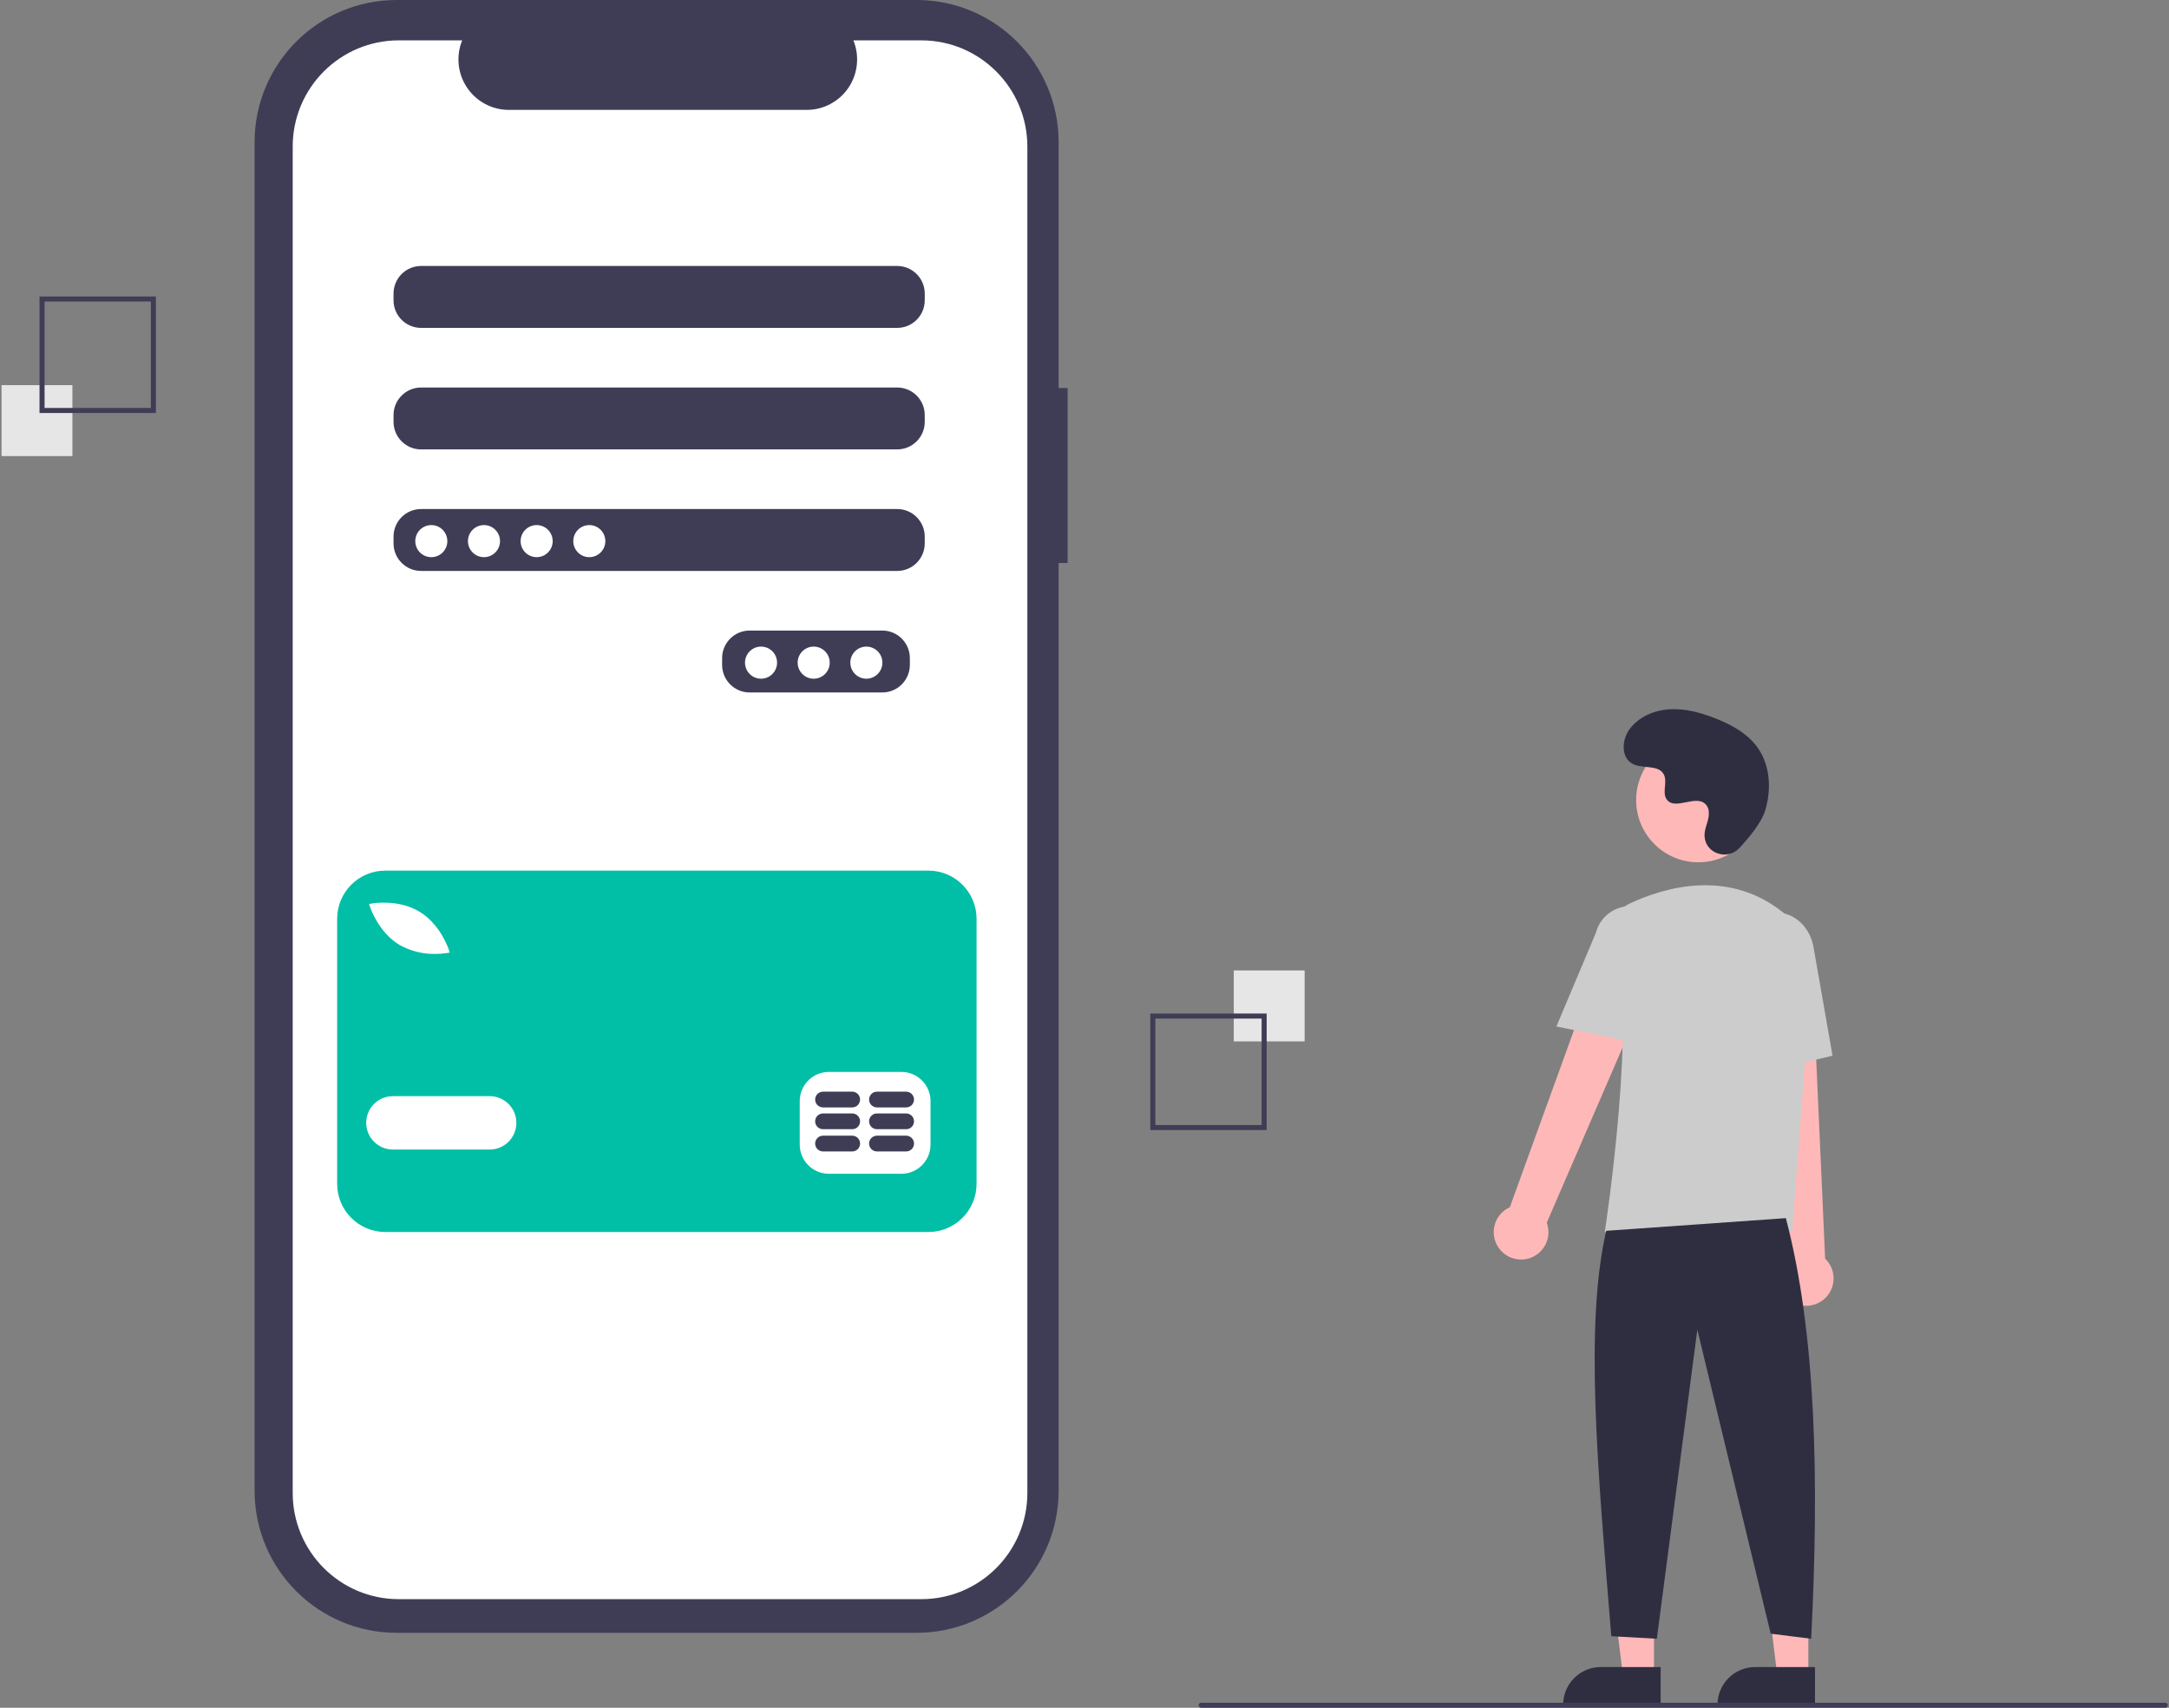 <?xml version="1.0" encoding="UTF-8"?>
<svg xmlns="http://www.w3.org/2000/svg" xmlns:xlink="http://www.w3.org/1999/xlink" width="400px" height="315px" viewBox="0 0 400 315" version="1.1">
<rect x="0" y="0" width="400" height="315" fill="#808080" stroke="none"/>
<g id="surface1">
<path style=" stroke:none;fill-rule:nonzero;fill:rgb(24.706%,23.922%,33.725%);fill-opacity:1;" d="M 196.887 71.57 L 195.23 71.57 L 195.23 26.238 C 195.23 11.746 183.504 0 169.039 0 L 73.148 0 C 58.676 0 46.949 11.746 46.949 26.238 L 46.949 274.934 C 46.949 289.426 58.676 301.172 73.148 301.172 L 169.035 301.172 C 183.504 301.172 195.23 289.426 195.23 274.934 L 195.23 103.84 L 196.887 103.84 Z M 196.887 71.57 "/>
<path style=" stroke:none;fill-rule:nonzero;fill:rgb(100%,100%,100%);fill-opacity:1;" d="M 169.898 7.445 L 157.379 7.445 C 158.547 10.316 158.215 13.582 156.488 16.156 C 154.762 18.727 151.867 20.27 148.773 20.27 L 93.84 20.27 C 90.746 20.27 87.852 18.727 86.129 16.156 C 84.398 13.582 84.066 10.316 85.234 7.445 L 73.543 7.445 C 62.738 7.445 53.98 16.219 53.98 27.039 L 53.98 275.371 C 53.98 286.195 62.738 294.965 73.543 294.965 L 169.898 294.965 C 180.699 294.965 189.461 286.195 189.461 275.371 L 189.461 27.043 C 189.461 16.219 180.699 7.445 169.898 7.445 Z M 167.793 122.648 C 167.785 125.449 165.523 127.715 162.727 127.727 L 138.234 127.727 C 135.441 127.715 133.176 125.449 133.168 122.648 L 133.168 121.379 C 133.176 118.582 135.441 116.312 138.234 116.305 L 162.727 116.305 C 165.523 116.312 167.785 118.582 167.793 121.379 Z M 170.539 100.234 C 170.531 103.031 168.266 105.301 165.473 105.309 L 77.641 105.309 C 74.848 105.301 72.582 103.031 72.574 100.234 L 72.574 98.965 C 72.582 96.168 74.848 93.898 77.641 93.891 L 165.473 93.891 C 168.266 93.898 170.531 96.168 170.539 98.965 Z M 170.539 77.82 C 170.531 80.617 168.266 82.887 165.473 82.895 L 77.641 82.895 C 74.848 82.887 72.582 80.617 72.574 77.82 L 72.574 76.551 C 72.582 73.75 74.848 71.484 77.641 71.473 L 165.473 71.473 C 168.266 71.484 170.531 73.75 170.539 76.551 Z M 170.539 55.406 C 170.531 58.203 168.266 60.469 165.473 60.48 L 77.641 60.48 C 74.848 60.469 72.582 58.203 72.574 55.406 L 72.574 54.133 C 72.582 51.336 74.848 49.07 77.641 49.059 L 165.473 49.059 C 168.266 49.07 170.531 51.336 170.539 54.133 Z M 170.539 55.406 "/>
<path style=" stroke:none;fill-rule:nonzero;fill:rgb(100%,100%,100%);fill-opacity:1;" d="M 82.496 99.812 C 82.496 101.445 81.176 102.77 79.543 102.77 C 77.906 102.77 76.586 101.445 76.586 99.812 C 76.586 98.176 77.906 96.852 79.543 96.852 C 81.176 96.852 82.496 98.176 82.496 99.812 Z M 82.496 99.812 "/>
<path style=" stroke:none;fill-rule:nonzero;fill:rgb(100%,100%,100%);fill-opacity:1;" d="M 92.211 99.812 C 92.211 101.445 90.887 102.77 89.254 102.77 C 87.621 102.77 86.297 101.445 86.297 99.812 C 86.297 98.176 87.621 96.852 89.254 96.852 C 90.887 96.852 92.211 98.176 92.211 99.812 Z M 92.211 99.812 "/>
<path style=" stroke:none;fill-rule:nonzero;fill:rgb(100%,100%,100%);fill-opacity:1;" d="M 101.922 99.812 C 101.922 101.445 100.598 102.77 98.965 102.77 C 97.332 102.77 96.012 101.445 96.012 99.812 C 96.012 98.176 97.332 96.852 98.965 96.852 C 100.598 96.852 101.922 98.176 101.922 99.812 Z M 101.922 99.812 "/>
<path style=" stroke:none;fill-rule:nonzero;fill:rgb(100%,100%,100%);fill-opacity:1;" d="M 111.633 99.812 C 111.633 101.445 110.309 102.77 108.676 102.77 C 107.047 102.77 105.723 101.445 105.723 99.812 C 105.723 98.176 107.047 96.852 108.676 96.852 C 110.309 96.852 111.633 98.176 111.633 99.812 Z M 111.633 99.812 "/>
<path style=" stroke:none;fill-rule:nonzero;fill:rgb(100%,100%,100%);fill-opacity:1;" d="M 143.305 122.227 C 143.305 123.859 141.98 125.188 140.348 125.188 C 138.715 125.188 137.391 123.859 137.391 122.227 C 137.391 120.59 138.715 119.266 140.348 119.266 C 141.98 119.266 143.305 120.59 143.305 122.227 Z M 143.305 122.227 "/>
<path style=" stroke:none;fill-rule:nonzero;fill:rgb(100%,100%,100%);fill-opacity:1;" d="M 153.016 122.227 C 153.016 123.859 151.691 125.188 150.059 125.188 C 148.426 125.188 147.102 123.859 147.102 122.227 C 147.102 120.59 148.426 119.266 150.059 119.266 C 151.691 119.266 153.016 120.59 153.016 122.227 Z M 153.016 122.227 "/>
<path style=" stroke:none;fill-rule:nonzero;fill:rgb(100%,100%,100%);fill-opacity:1;" d="M 162.727 122.227 C 162.727 123.859 161.402 125.188 159.77 125.188 C 158.141 125.188 156.816 123.859 156.816 122.227 C 156.816 120.59 158.141 119.266 159.77 119.266 C 161.402 119.266 162.727 120.59 162.727 122.227 Z M 162.727 122.227 "/>
<path style=" stroke:none;fill-rule:nonzero;fill:rgb(0%,74.902%,65.098%);fill-opacity:1;" d="M 171.219 160.586 L 71.051 160.586 C 66.148 160.586 62.176 164.566 62.176 169.473 L 62.176 218.352 C 62.176 223.262 66.148 227.242 71.051 227.242 L 171.219 227.242 C 176.117 227.242 180.094 223.262 180.094 218.352 L 180.094 169.473 C 180.094 164.566 176.117 160.586 171.219 160.586 Z M 68.57 166.648 C 68.77 166.613 73.461 165.812 77.344 168.152 C 81.227 170.492 82.723 175.02 82.781 175.211 L 82.938 175.699 L 82.434 175.785 C 81.715 175.902 80.988 175.953 80.258 175.949 C 77.953 175.992 75.672 175.414 73.66 174.281 C 69.777 171.941 68.289 167.414 68.227 167.227 L 68.066 166.738 Z M 90.316 212.031 L 72.449 212.031 C 69.734 212.031 67.535 209.828 67.535 207.109 C 67.535 204.391 69.734 202.188 72.449 202.188 L 90.316 202.188 C 93.027 202.188 95.23 204.391 95.23 207.109 C 95.23 209.828 93.027 212.031 90.316 212.031 Z M 171.605 211.137 C 171.594 214.098 169.203 216.496 166.246 216.504 L 152.844 216.504 C 149.891 216.496 147.496 214.098 147.484 211.137 L 147.484 203.082 C 147.496 200.125 149.891 197.723 152.844 197.715 L 166.246 197.715 C 169.203 197.723 171.594 200.125 171.605 203.082 Z M 171.605 211.137 "/>
<path style=" stroke:none;fill-rule:nonzero;fill:rgb(24.706%,23.922%,33.725%);fill-opacity:1;" d="M 157.168 209.477 L 151.781 209.477 C 150.977 209.477 150.328 210.125 150.328 210.93 C 150.328 211.73 150.977 212.383 151.781 212.383 L 157.168 212.383 C 157.965 212.383 158.617 211.73 158.617 210.93 C 158.617 210.125 157.965 209.477 157.168 209.477 Z M 157.168 209.477 "/>
<path style=" stroke:none;fill-rule:nonzero;fill:rgb(24.706%,23.922%,33.725%);fill-opacity:1;" d="M 167.113 209.477 L 161.723 209.477 C 160.926 209.477 160.273 210.125 160.273 210.93 C 160.273 211.73 160.926 212.383 161.723 212.383 L 167.113 212.383 C 167.914 212.383 168.562 211.73 168.562 210.93 C 168.562 210.125 167.914 209.477 167.113 209.477 Z M 167.113 209.477 "/>
<path style=" stroke:none;fill-rule:nonzero;fill:rgb(24.706%,23.922%,33.725%);fill-opacity:1;" d="M 157.168 205.375 L 151.777 205.375 C 150.977 205.375 150.328 206.023 150.328 206.828 C 150.328 207.633 150.977 208.281 151.777 208.281 L 157.168 208.281 C 157.965 208.281 158.613 207.633 158.613 206.828 C 158.613 206.023 157.965 205.375 157.168 205.375 Z M 157.168 205.375 "/>
<path style=" stroke:none;fill-rule:nonzero;fill:rgb(24.706%,23.922%,33.725%);fill-opacity:1;" d="M 167.113 205.375 L 161.723 205.375 C 160.922 205.375 160.273 206.023 160.273 206.828 C 160.273 207.633 160.922 208.281 161.723 208.281 L 167.113 208.281 C 167.91 208.281 168.562 207.633 168.562 206.828 C 168.562 206.023 167.91 205.375 167.113 205.375 Z M 167.113 205.375 "/>
<path style=" stroke:none;fill-rule:nonzero;fill:rgb(24.706%,23.922%,33.725%);fill-opacity:1;" d="M 157.168 201.359 L 151.777 201.359 C 150.977 201.359 150.328 202.008 150.328 202.809 C 150.328 203.613 150.977 204.262 151.777 204.262 L 157.168 204.262 C 157.965 204.262 158.613 203.613 158.613 202.809 C 158.613 202.008 157.965 201.359 157.168 201.359 Z M 157.168 201.359 "/>
<path style=" stroke:none;fill-rule:nonzero;fill:rgb(24.706%,23.922%,33.725%);fill-opacity:1;" d="M 167.113 201.359 L 161.723 201.359 C 160.922 201.359 160.273 202.008 160.273 202.809 C 160.273 203.613 160.922 204.262 161.723 204.262 L 167.113 204.262 C 167.91 204.262 168.562 203.613 168.562 202.809 C 168.562 202.008 167.91 201.359 167.113 201.359 Z M 167.113 201.359 "/>
<path style=" stroke:none;fill-rule:nonzero;fill:rgb(90.196%,90.196%,90.196%);fill-opacity:1;" d="M 227.531 178.996 L 240.598 178.996 L 240.598 192.086 L 227.531 192.086 Z M 227.531 178.996 "/>
<path style=" stroke:none;fill-rule:nonzero;fill:rgb(24.706%,23.922%,33.725%);fill-opacity:1;" d="M 212.133 186.945 L 233.598 186.945 L 233.598 208.441 L 212.133 208.441 Z M 232.664 187.879 L 213.066 187.879 L 213.066 207.508 L 232.664 207.508 Z M 232.664 187.879 "/>
<path style=" stroke:none;fill-rule:nonzero;fill:rgb(90.196%,90.196%,90.196%);fill-opacity:1;" d="M 0.285 71.039 L 13.352 71.039 L 13.352 84.125 L 0.285 84.125 Z M 0.285 71.039 "/>
<path style=" stroke:none;fill-rule:nonzero;fill:rgb(24.706%,23.922%,33.725%);fill-opacity:1;" d="M 28.75 76.18 L 7.285 76.18 L 7.285 54.684 L 28.75 54.684 Z M 8.219 75.246 L 27.816 75.246 L 27.816 55.613 L 8.219 55.613 Z M 8.219 75.246 "/>
<path style=" stroke:none;fill-rule:nonzero;fill:rgb(100%,72.157%,72.157%);fill-opacity:1;" d="M 305.023 309.117 L 299.305 309.117 L 296.586 287.02 L 305.027 287.02 Z M 305.023 309.117 "/>
<path style=" stroke:none;fill-rule:nonzero;fill:rgb(18.431%,18.039%,25.49%);fill-opacity:1;" d="M 295.219 307.484 L 306.254 307.484 L 306.254 314.438 L 288.27 314.438 C 288.27 310.598 291.383 307.484 295.219 307.484 Z M 295.219 307.484 "/>
<path style=" stroke:none;fill-rule:nonzero;fill:rgb(100%,72.157%,72.157%);fill-opacity:1;" d="M 333.488 309.117 L 327.77 309.117 L 325.047 287.02 L 333.488 287.02 Z M 333.488 309.117 "/>
<path style=" stroke:none;fill-rule:nonzero;fill:rgb(18.431%,18.039%,25.49%);fill-opacity:1;" d="M 323.684 307.484 L 334.715 307.484 L 334.715 314.438 L 316.734 314.438 C 316.734 310.598 319.844 307.484 323.684 307.484 Z M 323.684 307.484 "/>
<path style=" stroke:none;fill-rule:nonzero;fill:rgb(100%,72.157%,72.157%);fill-opacity:1;" d="M 276.328 230.082 C 275.492 228.855 275.25 227.316 275.656 225.887 C 276.059 224.461 277.078 223.281 278.434 222.68 L 297.879 168.996 L 307.449 174.227 L 285.246 225.527 C 286.129 227.926 285.082 230.609 282.805 231.77 C 280.531 232.934 277.75 232.207 276.328 230.082 Z M 276.328 230.082 "/>
<path style=" stroke:none;fill-rule:nonzero;fill:rgb(100%,72.157%,72.157%);fill-opacity:1;" d="M 330.566 240.168 C 329.281 239.43 328.387 238.16 328.125 236.695 C 327.867 235.234 328.266 233.73 329.219 232.59 L 323.195 175.801 L 334.082 176.301 L 336.586 232.16 C 338.434 233.93 338.664 236.797 337.129 238.844 C 335.594 240.887 332.773 241.457 330.566 240.168 Z M 330.566 240.168 "/>
<path style=" stroke:none;fill-rule:nonzero;fill:rgb(100%,72.157%,72.157%);fill-opacity:1;" d="M 324.656 147.57 C 324.656 153.91 319.523 159.051 313.195 159.051 C 306.863 159.051 301.734 153.91 301.734 147.57 C 301.734 141.23 306.863 136.094 313.195 136.094 C 319.523 136.094 324.656 141.23 324.656 147.57 Z M 324.656 147.57 "/>
<path style=" stroke:none;fill-rule:nonzero;fill:rgb(80%,80%,80%);fill-opacity:1;" d="M 330.496 227.254 L 295.941 227.254 L 295.984 226.984 C 296.047 226.582 302.141 186.586 297.645 173.504 C 296.711 170.84 297.934 167.898 300.477 166.688 C 306.906 163.656 319.238 159.922 329.652 168.98 C 332.758 171.73 334.395 175.777 334.066 179.914 Z M 330.496 227.254 "/>
<path style=" stroke:none;fill-rule:nonzero;fill:rgb(80%,80%,80%);fill-opacity:1;" d="M 302.578 192.496 L 287.023 189.336 L 294.316 172.031 C 295.223 168.539 298.781 166.445 302.266 167.348 C 305.754 168.246 307.855 171.809 306.965 175.301 Z M 302.578 192.496 "/>
<path style=" stroke:none;fill-rule:nonzero;fill:rgb(80%,80%,80%);fill-opacity:1;" d="M 322.5 198.367 L 321.566 176.898 C 320.859 172.859 323.164 169.043 326.711 168.418 C 330.258 167.797 333.727 170.598 334.438 174.664 L 337.953 194.727 Z M 322.5 198.367 "/>
<path style=" stroke:none;fill-rule:nonzero;fill:rgb(18.431%,18.039%,25.49%);fill-opacity:1;" d="M 329.344 224.684 C 334.906 245.891 335.512 272.855 334.012 302.266 L 326.543 301.332 L 313.016 245.25 L 305.547 302.266 L 297.148 301.797 C 294.641 270.938 292.195 244.445 296.215 227.023 Z M 329.344 224.684 "/>
<path style=" stroke:none;fill-rule:nonzero;fill:rgb(18.431%,18.039%,25.49%);fill-opacity:1;" d="M 320.746 156.441 C 318.609 158.723 314.637 157.5 314.359 154.383 C 314.336 154.141 314.34 153.898 314.363 153.656 C 314.508 152.277 315.305 151.023 315.113 149.566 C 315.07 149.203 314.934 148.855 314.723 148.559 C 313.016 146.277 309.016 149.582 307.41 147.512 C 306.426 146.246 307.582 144.25 306.828 142.832 C 305.828 140.961 302.871 141.883 301.016 140.855 C 298.953 139.719 299.074 136.547 300.434 134.617 C 302.09 132.266 304.996 131.008 307.863 130.828 C 310.73 130.648 313.582 131.426 316.262 132.469 C 319.301 133.656 322.32 135.301 324.191 137.977 C 326.469 141.238 326.688 145.621 325.551 149.43 C 324.855 151.75 322.492 154.582 320.746 156.441 Z M 320.746 156.441 "/>
<path style=" stroke:none;fill-rule:nonzero;fill:rgb(24.706%,23.922%,33.725%);fill-opacity:1;" d="M 399.305 315 L 221.523 315 C 221.266 315 221.055 314.789 221.055 314.531 C 221.055 314.273 221.266 314.066 221.523 314.066 L 399.305 314.066 C 399.562 314.066 399.77 314.273 399.77 314.531 C 399.77 314.789 399.562 315 399.305 315 Z M 399.305 315 "/>
</g>
</svg>
